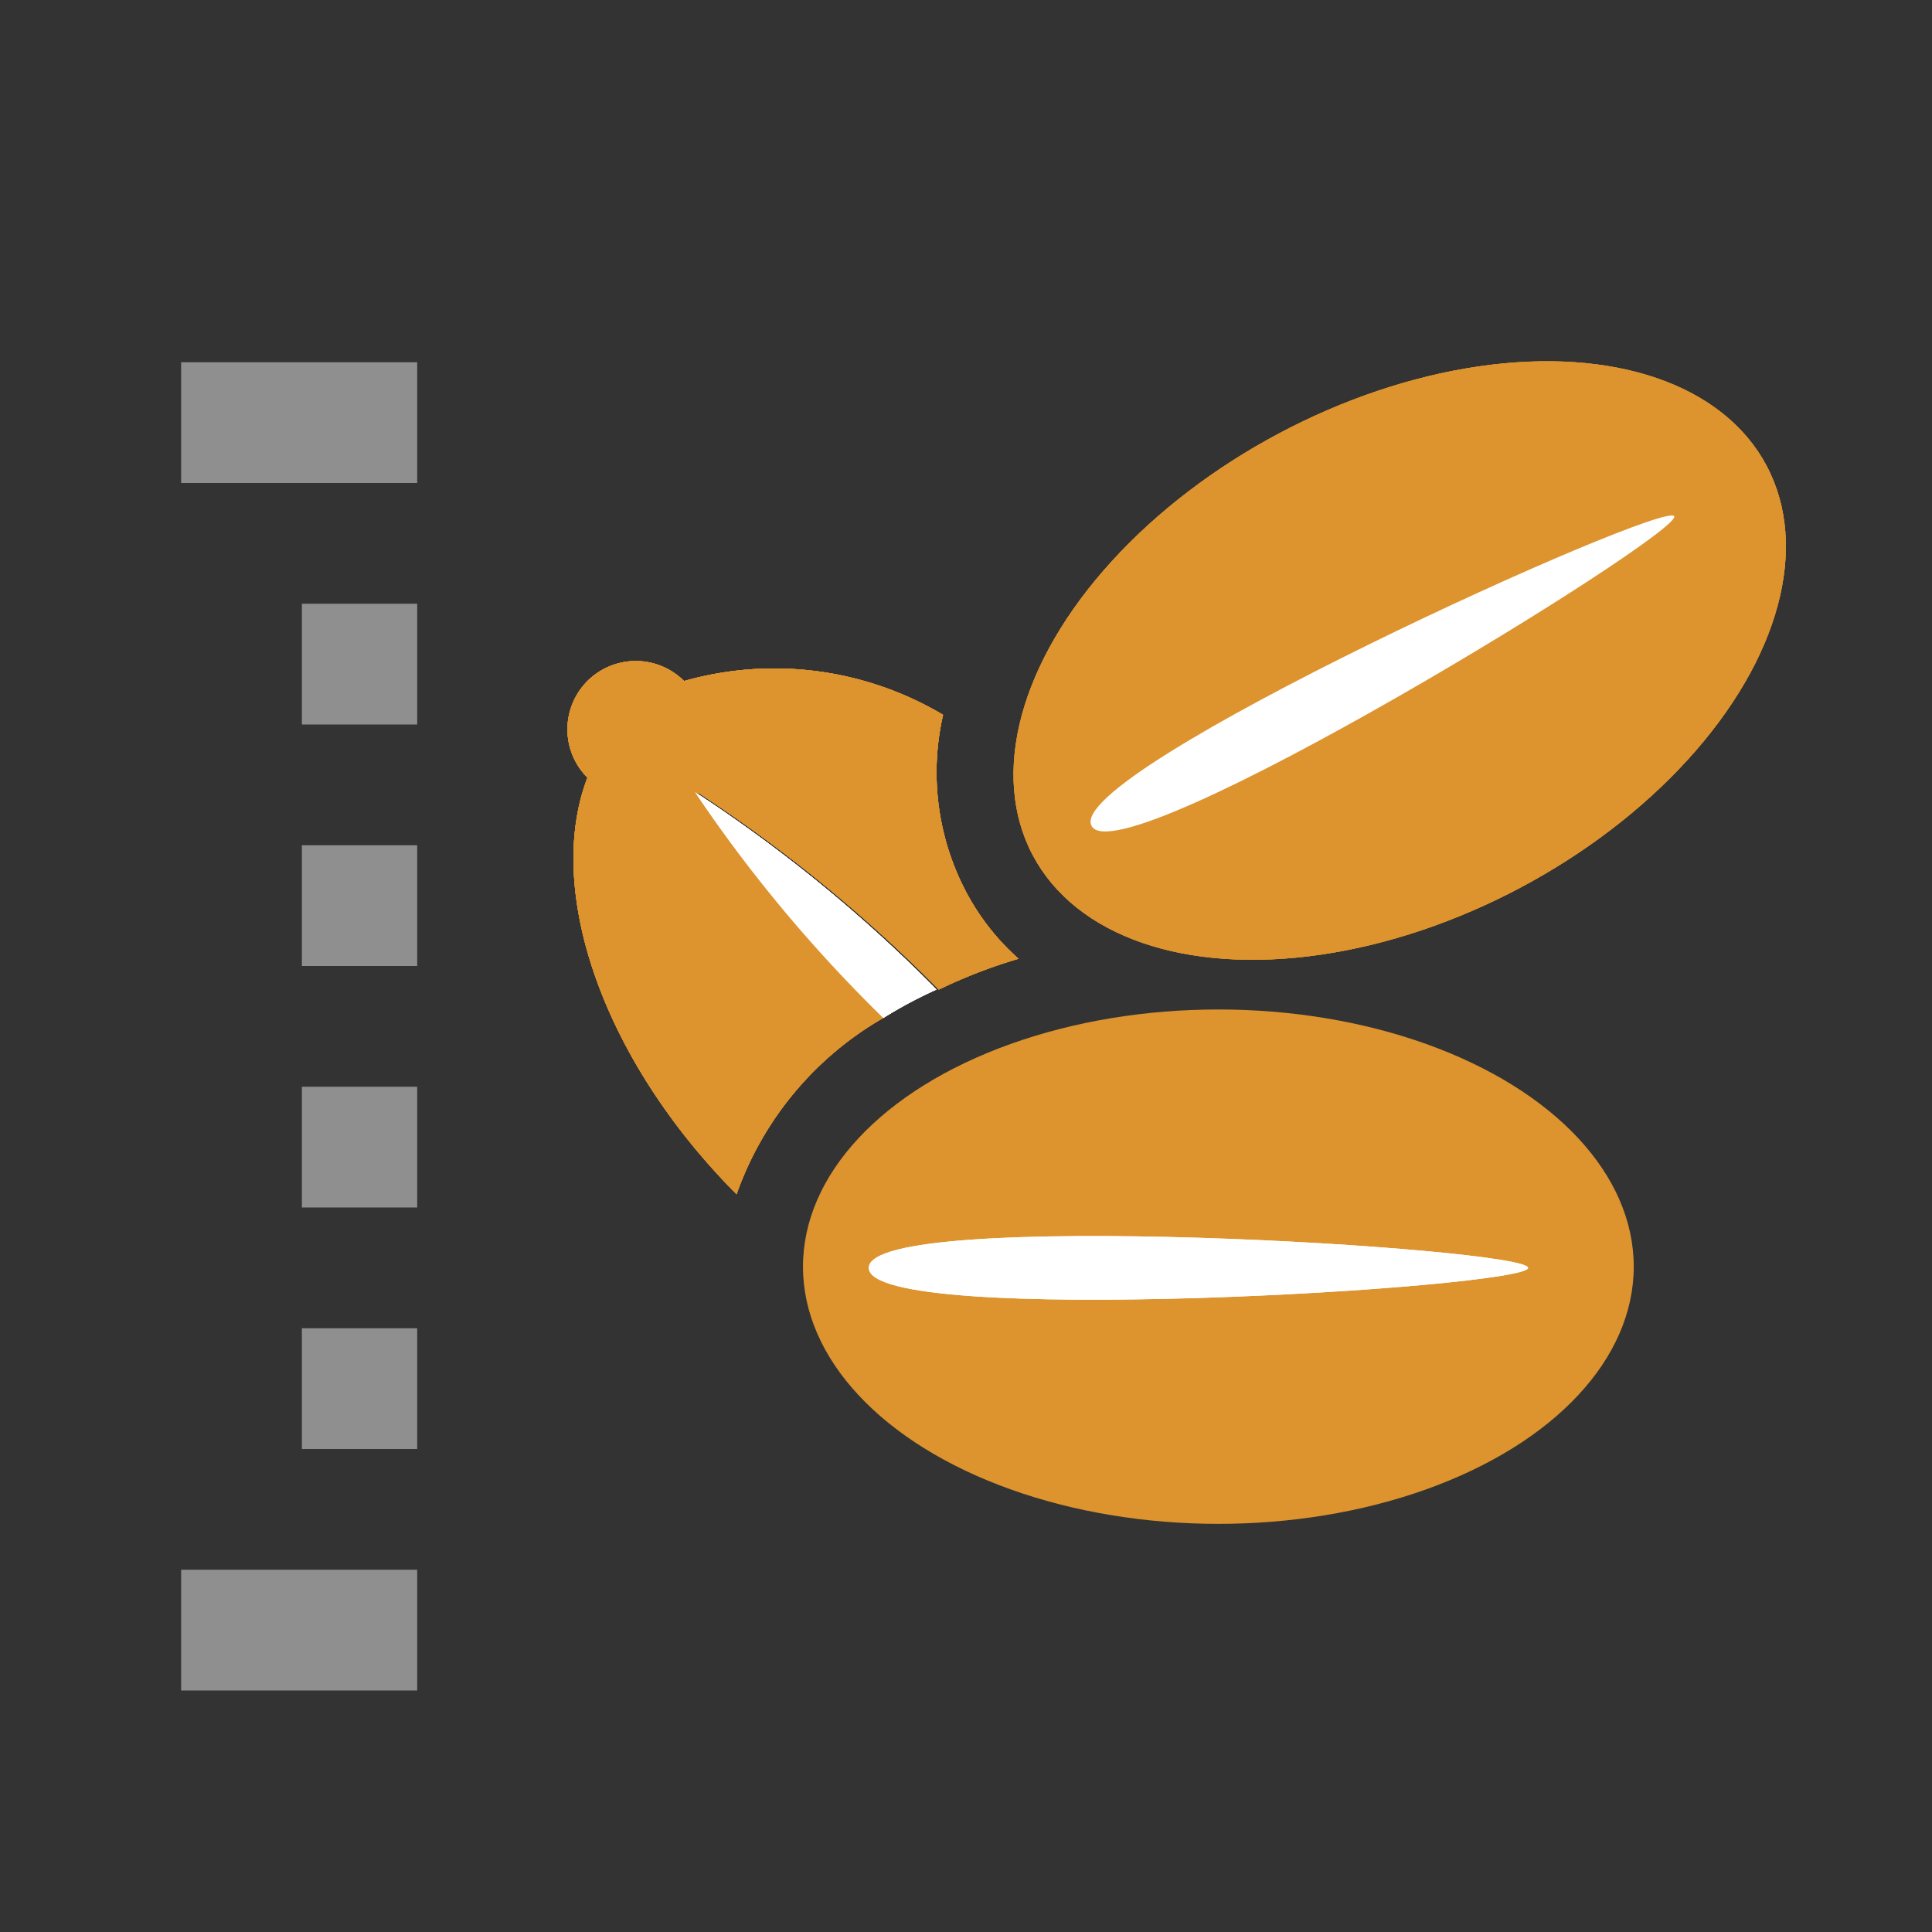 <svg id="ada47d1b-4bf8-4392-9fc9-ce6cb507e63b" data-name="Calque 1" xmlns="http://www.w3.org/2000/svg" width="32" height="32" viewBox="0 0 32 32">
  <rect x="0" y="0" width="32" height="32" fill="#333333" stroke="none"/>
  <title>vegetal-86-2208FDF0.LargeCrops</title>
  <path d="M14.63,16.86a23.59,23.59,0,0,1-3.08-3.74,24.28,24.28,0,0,1,4,3.27,8.61,8.61,0,0,1,1.32-.51A3.93,3.93,0,0,1,16,14.77a4.25,4.25,0,0,1-.38-2.93,5.47,5.47,0,0,0-4.29-.56h0a1.13,1.13,0,0,0-1.6,1.6h0c-.71,1.85.24,4.66,2.47,6.9l0,0A5.46,5.46,0,0,1,14.63,16.86Z" style="fill: #dd932e"/>
  <path d="M14.63,16.86a7.33,7.33,0,0,1,.88-.47,24.28,24.28,0,0,0-4-3.27A23.59,23.59,0,0,0,14.63,16.86Z" style="fill: #fff"/>
  <path d="M14.63,16.86a23.59,23.59,0,0,1-3.08-3.74,24.28,24.28,0,0,1,4,3.27,8.61,8.61,0,0,1,1.32-.51A3.93,3.93,0,0,1,16,14.77a4.25,4.25,0,0,1-.38-2.93,5.47,5.47,0,0,0-4.29-.56h0a1.13,1.13,0,0,0-1.6,1.6h0c-.71,1.85.24,4.66,2.47,6.9l0,0A5.46,5.46,0,0,1,14.63,16.86Z" style="fill: #dd932e"/>
  <path d="M14.63,16.86a7.33,7.33,0,0,1,.88-.47,24.28,24.28,0,0,0-4-3.27A23.59,23.59,0,0,0,14.63,16.86Z" style="fill: #fff"/>
  <ellipse cx="23.18" cy="10.94" rx="6.88" ry="4.26" transform="translate(-2.42 12.15) rotate(-27.97)" style="fill: #dd932e"/>
  <path d="M18.08,13.68c.47.88,9.8-4.85,9.65-5.13S17.6,12.79,18.08,13.68Z" style="fill: #fff"/>
  <g>
    <path d="M14.63,16.86a23.59,23.59,0,0,1-3.08-3.74,24.28,24.28,0,0,1,4,3.27,8.61,8.61,0,0,1,1.32-.51A3.93,3.93,0,0,1,16,14.77a4.25,4.25,0,0,1-.38-2.93,5.47,5.47,0,0,0-4.29-.56h0a1.13,1.13,0,0,0-1.6,1.6h0c-.71,1.85.24,4.66,2.47,6.9l0,0A5.46,5.46,0,0,1,14.63,16.86Z" style="fill: #dd932e"/>
    <path d="M14.63,16.86a7.33,7.33,0,0,1,.88-.47,24.28,24.28,0,0,0-4-3.27A23.59,23.59,0,0,0,14.63,16.86Z" style="fill: #fff"/>
  </g>
  <g>
    <path d="M14.63,16.86a23.59,23.59,0,0,1-3.08-3.74,24.28,24.28,0,0,1,4,3.27,8.61,8.61,0,0,1,1.32-.51A3.93,3.93,0,0,1,16,14.77a4.25,4.25,0,0,1-.38-2.93,5.47,5.47,0,0,0-4.29-.56h0a1.13,1.13,0,0,0-1.6,1.6h0c-.71,1.85.24,4.66,2.47,6.9l0,0A5.46,5.46,0,0,1,14.63,16.86Z" style="fill: #dd932e"/>
    <path d="M14.63,16.86a7.33,7.33,0,0,1,.88-.47,24.28,24.28,0,0,0-4-3.27A23.59,23.59,0,0,0,14.63,16.86Z" style="fill: #fff"/>
  </g>
  <ellipse cx="23.18" cy="10.94" rx="6.88" ry="4.26" transform="translate(-2.42 12.15) rotate(-27.97)" style="fill: #dd932e"/>
  <path d="M18.08,13.68c.47.88,9.8-4.85,9.65-5.13S17.6,12.79,18.08,13.68Z" style="fill: #fff"/>
  <ellipse cx="20.18" cy="20.98" rx="6.88" ry="4.26" style="fill: #dd932e"/>
  <path d="M14.39,21c0,1,10.92.33,10.92,0S14.39,20,14.39,21Z" style="fill: #fff"/>
  <g>
    <path d="M14.63,16.86a23.59,23.59,0,0,1-3.08-3.74,24.28,24.28,0,0,1,4,3.27,8.61,8.61,0,0,1,1.32-.51A3.93,3.93,0,0,1,16,14.77a4.25,4.25,0,0,1-.38-2.93,5.47,5.47,0,0,0-4.29-.56h0a1.13,1.13,0,0,0-1.6,1.6h0c-.71,1.85.24,4.66,2.47,6.9l0,0A5.46,5.46,0,0,1,14.63,16.86Z" style="fill: #dd932e"/>
    <path d="M14.63,16.86a7.33,7.33,0,0,1,.88-.47,24.28,24.28,0,0,0-4-3.27A23.59,23.59,0,0,0,14.63,16.86Z" style="fill: #fff"/>
  </g>
  <ellipse cx="23.18" cy="10.94" rx="6.88" ry="4.26" transform="translate(-2.42 12.15) rotate(-27.97)" style="fill: #dd932e"/>
  <path d="M18.08,13.68c.47.88,9.8-4.85,9.65-5.13S17.6,12.79,18.08,13.68Z" style="fill: #fff"/>
  <path d="M14.39,21c0,1,10.92.33,10.92,0S14.39,20,14.39,21Z" style="fill: #fff"/>
  <rect x="3" y="26" width="3.91" height="2" transform="translate(9.91 54) rotate(-180)" style="fill: #8f8f8f"/>
  <rect x="3" y="6" width="3.91" height="2" transform="translate(9.91 14) rotate(-180)" style="fill: #8f8f8f"/>
  <rect x="5" y="22" width="1.91" height="2" transform="translate(11.91 46) rotate(-180)" style="fill: #8f8f8f"/>
  <rect x="5" y="18" width="1.91" height="2" transform="translate(11.91 38) rotate(-180)" style="fill: #8f8f8f"/>
  <rect x="5" y="14" width="1.91" height="2" transform="translate(11.91 30) rotate(-180)" style="fill: #8f8f8f"/>
  <rect x="5" y="10" width="1.91" height="2" transform="translate(11.91 22) rotate(-180)" style="fill: #8f8f8f"/>
</svg>
